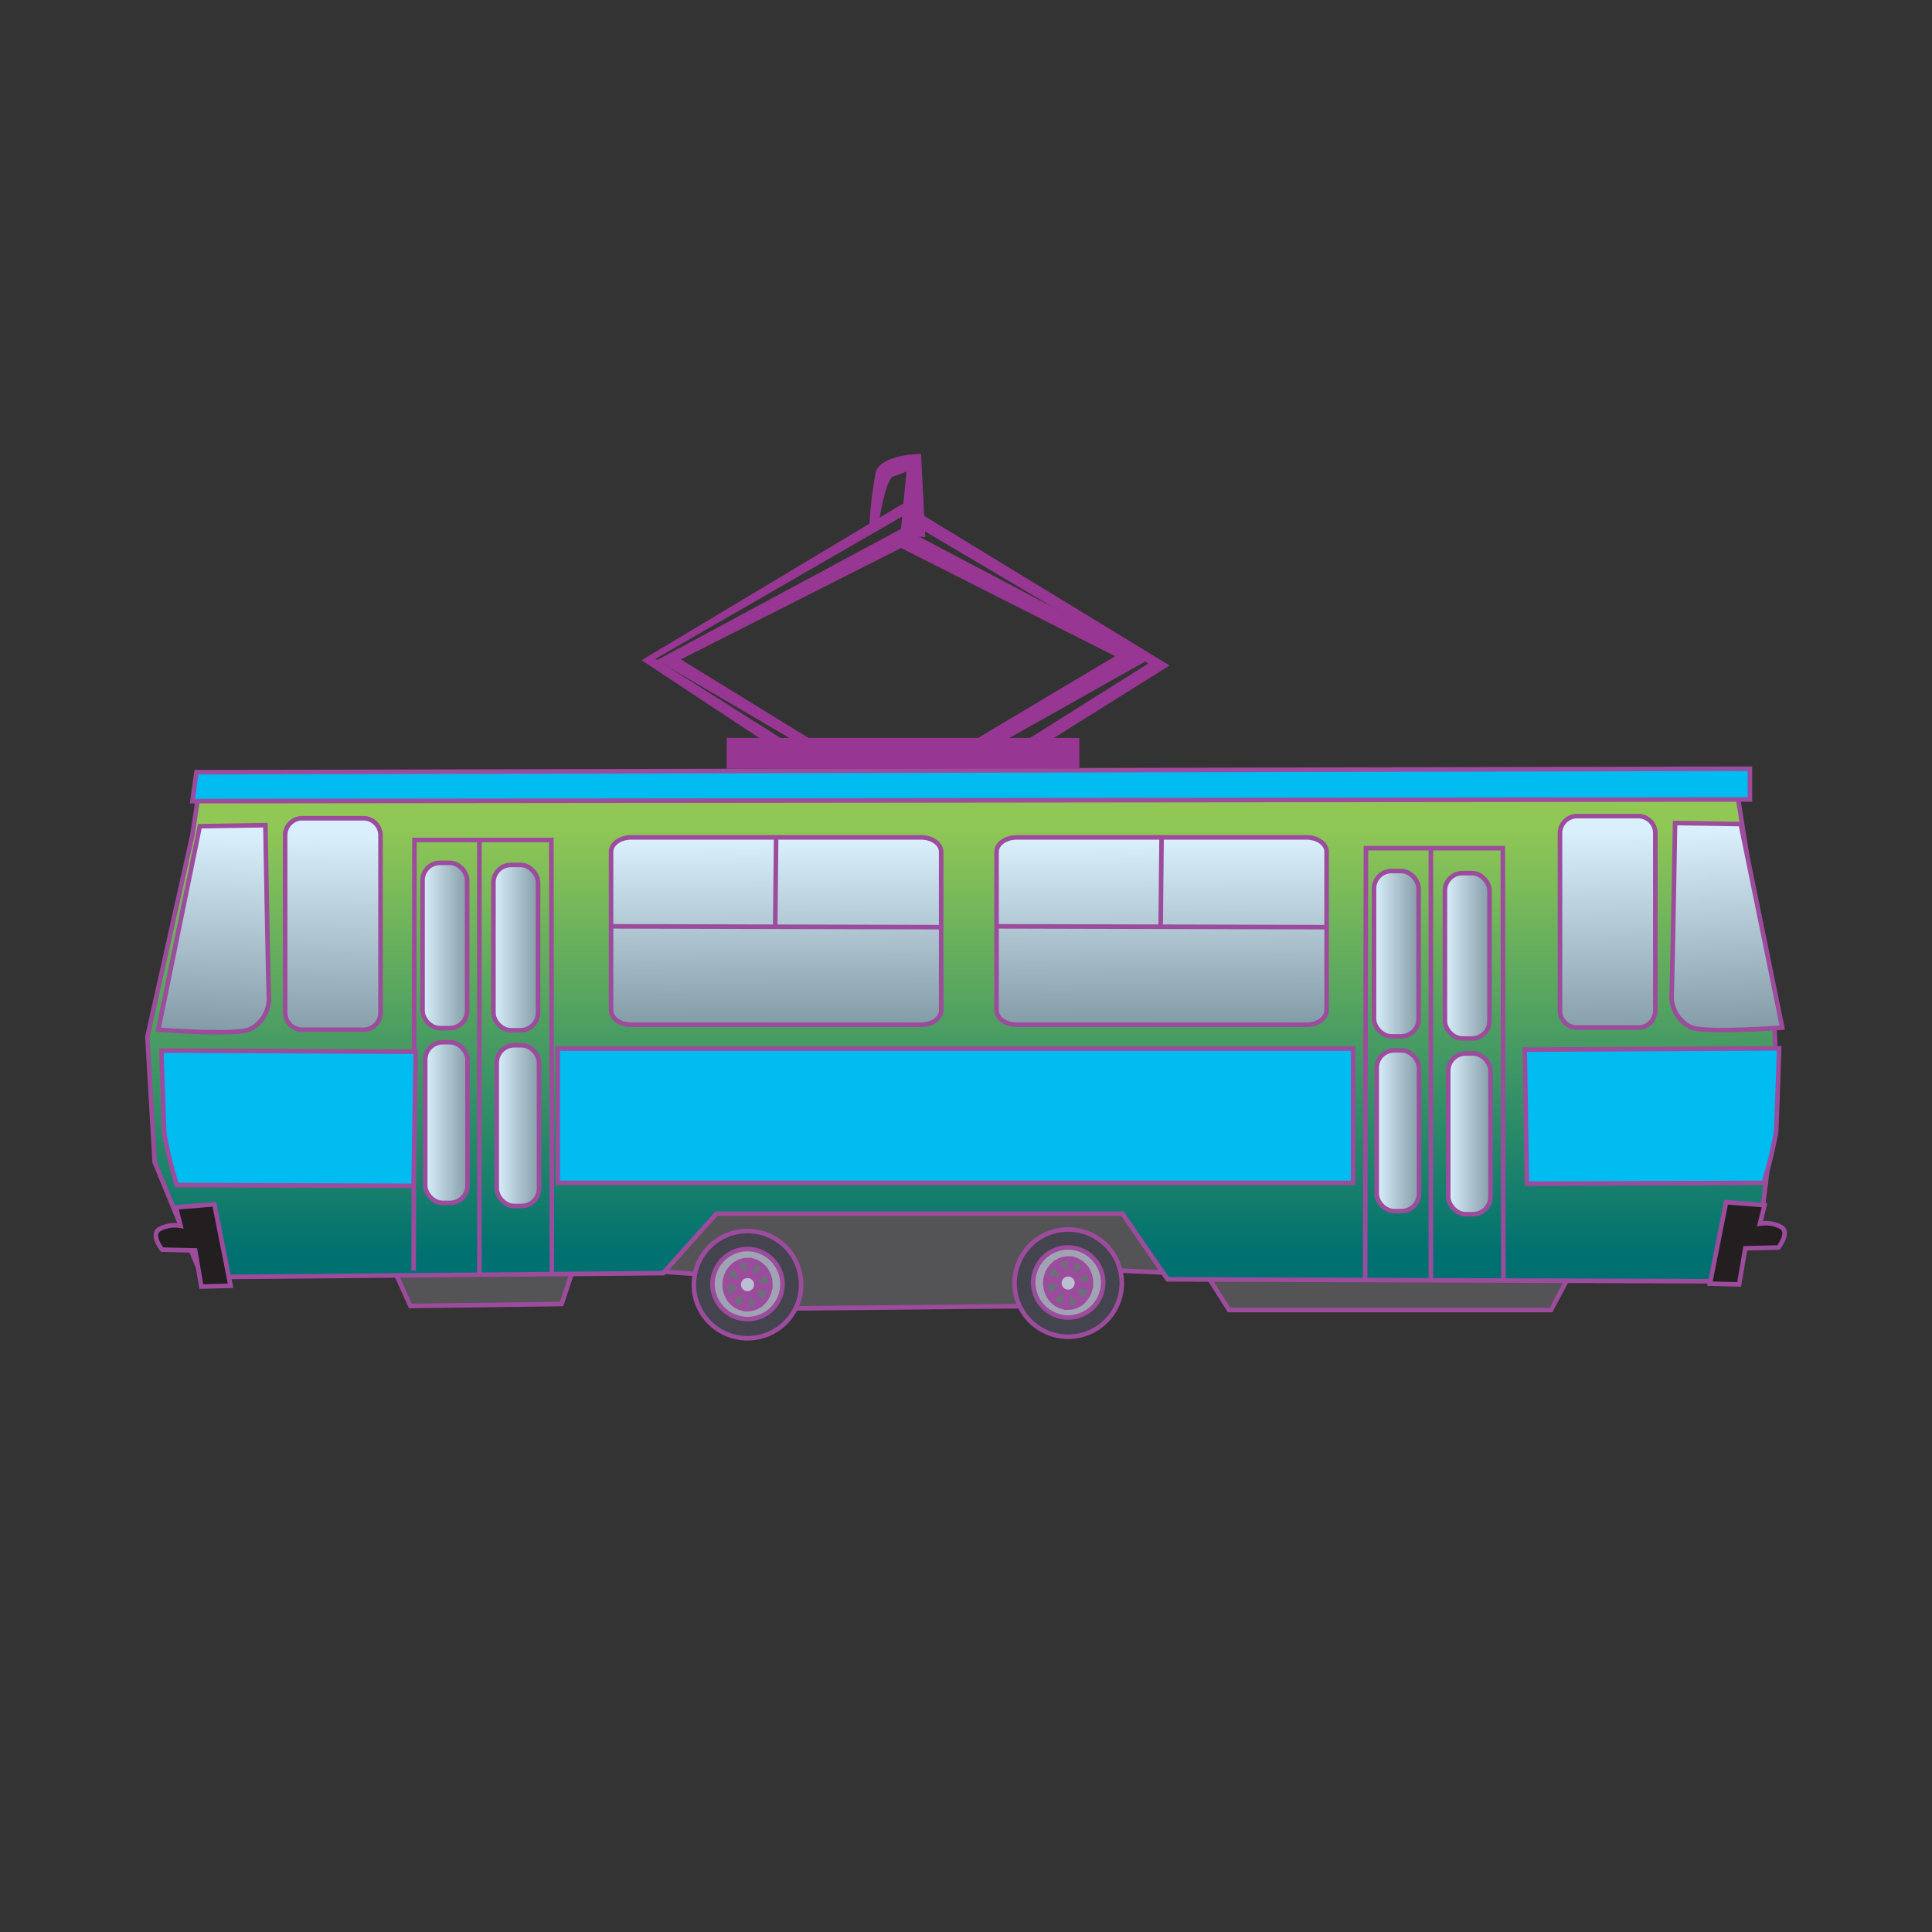 <svg id="word" xmlns="http://www.w3.org/2000/svg" xmlns:xlink="http://www.w3.org/1999/xlink" viewBox="0 0 160 160"><rect x="0" y="0" width="160" height="160" fill="#333333" stroke="none"/><defs><style>.cls-1{fill:#545456;}.cls-1,.cls-11,.cls-12,.cls-13,.cls-14,.cls-15,.cls-16,.cls-17,.cls-18,.cls-19,.cls-2,.cls-20,.cls-21,.cls-22,.cls-23,.cls-24,.cls-3,.cls-4,.cls-5,.cls-6,.cls-7,.cls-8,.cls-9{stroke:#9d4b9c;stroke-width:0.377px;}.cls-2{fill:url(#linear-gradient);}.cls-3{fill:#00bcf1;}.cls-4{fill:url(#linear-gradient-2);}.cls-5{fill:url(#linear-gradient-3);}.cls-6{fill:#231f20;}.cls-7{fill:url(#linear-gradient-4);}.cls-8{fill:none;}.cls-9{fill:url(#linear-gradient-5);}.cls-10{fill:#973693;}.cls-11{fill:url(#linear-gradient-6);}.cls-12{fill:url(#linear-gradient-7);}.cls-13{fill:url(#linear-gradient-8);}.cls-14{fill:url(#linear-gradient-9);}.cls-15{fill:url(#linear-gradient-10);}.cls-16{fill:url(#linear-gradient-11);}.cls-17{fill:url(#linear-gradient-12);}.cls-18{fill:url(#linear-gradient-13);}.cls-19{fill:#43444e;}.cls-20{fill:#a0a3b4;}.cls-21{fill:#6c6f7c;}.cls-22{fill:#bbbfd2;}.cls-23{fill:url(#linear-gradient-14);}.cls-24{fill:url(#linear-gradient-15);}</style><linearGradient id="linear-gradient" x1="79.668" y1="103.827" x2="79.668" y2="68.232" gradientUnits="userSpaceOnUse"><stop offset="0" stop-color="#007170"/><stop offset="1" stop-color="#91c855"/></linearGradient><linearGradient id="linear-gradient-2" x1="132.989" y1="68.933" x2="133.328" y2="85.576" gradientUnits="userSpaceOnUse"><stop offset="0" stop-color="#d9f0fc"/><stop offset="1" stop-color="#859ca9"/></linearGradient><linearGradient id="linear-gradient-3" x1="142.294" y1="68.839" x2="143.058" y2="84.973" xlink:href="#linear-gradient-2"/><linearGradient id="linear-gradient-4" x1="96.16" y1="69.601" x2="96.231" y2="84.64" xlink:href="#linear-gradient-2"/><linearGradient id="linear-gradient-5" x1="64.24" y1="69.601" x2="64.31" y2="84.64" xlink:href="#linear-gradient-2"/><linearGradient id="linear-gradient-6" x1="113.792" y1="78.981" x2="117.485" y2="78.981" xlink:href="#linear-gradient-2"/><linearGradient id="linear-gradient-7" x1="114.014" y1="93.645" x2="117.516" y2="93.645" xlink:href="#linear-gradient-2"/><linearGradient id="linear-gradient-8" x1="119.663" y1="79.156" x2="123.357" y2="79.156" xlink:href="#linear-gradient-2"/><linearGradient id="linear-gradient-9" x1="119.936" y1="93.899" x2="123.439" y2="93.899" xlink:href="#linear-gradient-2"/><linearGradient id="linear-gradient-10" x1="34.994" y1="78.302" x2="38.688" y2="78.302" xlink:href="#linear-gradient-2"/><linearGradient id="linear-gradient-11" x1="35.216" y1="92.965" x2="38.719" y2="92.965" xlink:href="#linear-gradient-2"/><linearGradient id="linear-gradient-12" x1="40.866" y1="78.476" x2="44.56" y2="78.476" xlink:href="#linear-gradient-2"/><linearGradient id="linear-gradient-13" x1="41.139" y1="93.22" x2="44.641" y2="93.22" xlink:href="#linear-gradient-2"/><linearGradient id="linear-gradient-14" x1="3300.016" y1="69.111" x2="3300.356" y2="85.753" gradientTransform="matrix(-1, 0, 0, 1, 3327.731, 0)" xlink:href="#linear-gradient-2"/><linearGradient id="linear-gradient-15" x1="3309.322" y1="69.017" x2="3310.086" y2="85.15" gradientTransform="matrix(-1, 0, 0, 1, 3327.731, 0)" xlink:href="#linear-gradient-2"/></defs><polygon class="cls-1" points="32.669 105.23 47.698 104.418 46.512 107.992 33.987 108.154 32.669 105.23"/><polygon class="cls-1" points="99.749 105.267 101.787 108.494 128.448 108.494 129.977 105.607 99.749 105.267"/><polygon class="cls-1" points="54.152 105.267 59.161 105.607 60.52 108.409 86.418 108.154 89.815 105.097 97.541 105.437 93.635 99.917 57.973 99.493 54.152 105.267"/><path class="cls-2" d="M16.536,65.15l127.2-.3,3.226,20.378s.169,4.245.169,4.925-1.188,10.189-1.188,10.189l-1.868,1.529-.679,4.245-46.7-.169-3.737-5.435H59.331l-4.415,4.925-38.181.33-3.928-9.522-.6-10.387,3.729-16.713Z"/><polygon class="cls-3" points="144.921 66.208 15.936 66.348 16.269 63.951 144.921 63.661 144.921 66.208"/><path class="cls-4" d="M137.088,83.722a1.413,1.413,0,0,1-1.444,1.379h-5.009a1.413,1.413,0,0,1-1.444-1.379V68.967a1.413,1.413,0,0,1,1.444-1.379h5.009a1.413,1.413,0,0,1,1.444,1.379Z"/><path class="cls-5" d="M138.723,68.161l5.434.085L147.6,85.1s-6.623.509-7.642-.064a2.864,2.864,0,0,1-1.528-2.484C138.489,81.725,138.723,68.161,138.723,68.161Z"/><path class="cls-3" d="M126.272,86.926l21.069-.106s-.191,5.986-.255,6.942a37.093,37.093,0,0,1-1.018,4.2l-19.615.064Z"/><path class="cls-6" d="M142.947,99.557l-1.337,6.75,2.42.064.509-2.994,2.739-.063s1.018-1.274.19-1.72a2.774,2.774,0,0,0-1.719-.254l.382-1.529Z"/><path class="cls-7" d="M109.864,83.673c0,.659-.746,1.194-1.667,1.194h-24c-.921,0-1.667-.535-1.667-1.194V70.542c0-.658.746-1.193,1.667-1.193h24c.921,0,1.667.535,1.667,1.193Z"/><line class="cls-8" x1="82.453" y1="76.714" x2="109.888" y2="76.784"/><line class="cls-8" x1="96.196" y1="69.402" x2="96.122" y2="76.679"/><path class="cls-9" d="M77.944,83.673c0,.659-.747,1.194-1.667,1.194H52.272c-.92,0-1.666-.535-1.666-1.194V70.542c0-.658.746-1.193,1.666-1.193H76.277c.92,0,1.667.535,1.667,1.193Z"/><line class="cls-8" x1="50.532" y1="76.714" x2="77.968" y2="76.784"/><line class="cls-8" x1="64.275" y1="69.402" x2="64.201" y2="76.679"/><rect class="cls-10" x="60.18" y="61.113" width="29.21" height="2.548"/><polygon class="cls-10" points="70.63 63.369 56.386 54.609 74.618 45.384 92.352 54.343 79.105 62.24 80.174 63.036 95.272 54.542 74.761 43.725 54.392 54.675 69.562 63.568 70.63 63.369"/><polygon class="cls-10" points="67.521 62.935 54.282 54.565 75.069 42.57 74.783 41.707 53.133 54.675 66.372 63.428 67.521 62.935"/><polygon class="cls-10" points="76.066 42.437 96.862 55.113 83.401 63.541 81.55 63.474 95.094 54.949 75.399 43.297 76.066 42.437"/><path class="cls-10" d="M72.86,42.836s.5-3.186,1.14-3.385a9.416,9.416,0,0,0,1.069-.4l-.5,5.242,2.065.2-.356-6.9s-3.418,0-3.775,1.592a33.915,33.915,0,0,0-.5,4.314l.712-.4"/><rect class="cls-11" x="113.792" y="72.135" width="3.693" height="13.692" rx="1.444"/><rect class="cls-12" x="114.014" y="86.99" width="3.502" height="13.31" rx="1.444"/><polyline class="cls-8" points="113.055 105.897 113.122 70.241 124.458 70.241 124.502 106.056"/><rect class="cls-13" x="119.663" y="72.31" width="3.694" height="13.692" rx="1.444"/><rect class="cls-14" x="119.936" y="87.244" width="3.503" height="13.31" rx="1.444"/><line class="cls-8" x1="118.499" y1="70.195" x2="118.499" y2="106.136"/><rect class="cls-15" x="34.994" y="71.456" width="3.694" height="13.692" rx="1.444"/><rect class="cls-16" x="35.216" y="86.311" width="3.502" height="13.309" rx="1.444"/><polyline class="cls-8" points="34.258 105.217 34.325 69.562 45.66 69.562 45.705 105.377"/><rect class="cls-17" x="40.866" y="71.63" width="3.694" height="13.692" rx="1.444"/><rect class="cls-18" x="41.139" y="86.565" width="3.503" height="13.309" rx="1.444"/><line class="cls-8" x1="39.701" y1="69.516" x2="39.701" y2="105.458"/><path class="cls-19" d="M66.343,106.552a4.441,4.441,0,1,1-4.27-4.6A4.441,4.441,0,0,1,66.343,106.552Z"/><path class="cls-20" d="M64.8,106.5a2.9,2.9,0,1,1-2.787-3.057A2.925,2.925,0,0,1,64.8,106.5Z"/><path class="cls-21" d="M60.482,107.726a1.844,1.844,0,0,0,1.043.651l.235-1.687Z"/><path class="cls-21" d="M63.078,107.97a2.078,2.078,0,0,0,.673-1.177l-1.575-.259Z"/><path class="cls-21" d="M60.03,106.183c-.005.044-.01.086-.011.131a2.122,2.122,0,0,0,.313,1.2l1.315-1.066Z"/><path class="cls-21" d="M63.5,105.285l-1.236,1,1.526.25c0-.027.006-.053.006-.08A2.126,2.126,0,0,0,63.5,105.285Z"/><path class="cls-21" d="M63.349,105.07a1.864,1.864,0,0,0-1.007-.665l-.234,1.67Z"/><path class="cls-21" d="M60.762,104.775a2.063,2.063,0,0,0-.693,1.152l1.581.258Z"/><path class="cls-21" d="M62.086,104.363c-.034,0-.068-.008-.1-.01a1.791,1.791,0,0,0-1.008.271l.88,1.4Z"/><path class="cls-21" d="M61.781,108.414c.016,0,.032,0,.048,0a1.786,1.786,0,0,0,1.041-.292l-.858-1.365Z"/><path class="cls-22" d="M62.635,106.412a.73.73,0,1,1-.7-.755A.73.73,0,0,1,62.635,106.412Z"/><path class="cls-19" d="M92.9,106.425a4.441,4.441,0,1,1-4.27-4.6A4.442,4.442,0,0,1,92.9,106.425Z"/><path class="cls-20" d="M91.36,106.367a2.9,2.9,0,1,1-2.787-3.056A2.925,2.925,0,0,1,91.36,106.367Z"/><path class="cls-21" d="M87.037,107.6a1.855,1.855,0,0,0,1.043.652l.237-1.687Z"/><path class="cls-21" d="M89.635,107.842a2.08,2.08,0,0,0,.672-1.176l-1.575-.259Z"/><path class="cls-21" d="M86.586,106.055c0,.044-.009.087-.012.131a2.142,2.142,0,0,0,.313,1.2l1.316-1.066Z"/><path class="cls-21" d="M90.053,105.157l-1.238,1,1.526.249c0-.026.007-.053.008-.079A2.138,2.138,0,0,0,90.053,105.157Z"/><path class="cls-21" d="M89.905,104.943a1.856,1.856,0,0,0-1.007-.666l-.234,1.67Z"/><path class="cls-21" d="M87.318,104.648a2.063,2.063,0,0,0-.694,1.152l1.581.258Z"/><path class="cls-21" d="M88.642,104.235c-.035,0-.068-.008-.1-.009a1.77,1.77,0,0,0-1.007.271l.879,1.4Z"/><path class="cls-21" d="M88.337,108.287c.017,0,.031,0,.048,0A1.784,1.784,0,0,0,89.427,108l-.859-1.364Z"/><path class="cls-22" d="M89.19,106.285a.729.729,0,1,1-.7-.755A.728.728,0,0,1,89.19,106.285Z"/><rect class="cls-3" x="46.186" y="86.841" width="65.875" height="11.123"/><path class="cls-23" d="M23.615,83.9a1.413,1.413,0,0,0,1.444,1.379h5.009A1.414,1.414,0,0,0,31.513,83.9V69.144a1.414,1.414,0,0,0-1.445-1.379H25.059a1.413,1.413,0,0,0-1.444,1.379Z"/><path class="cls-24" d="M21.98,68.338l-5.433.085L13.108,85.278s6.622.51,7.642-.064a2.866,2.866,0,0,0,1.528-2.484C22.215,81.9,21.98,68.338,21.98,68.338Z"/><path class="cls-3" d="M34.431,87.1,13.363,87s.19,5.986.254,6.941a37.078,37.078,0,0,0,1.019,4.2l19.614.064Z"/><path class="cls-6" d="M17.757,99.734l1.337,6.751-2.42.063-.509-2.993-2.739-.063s-1.019-1.274-.191-1.72a2.773,2.773,0,0,1,1.72-.255l-.382-1.528Z"/></svg>